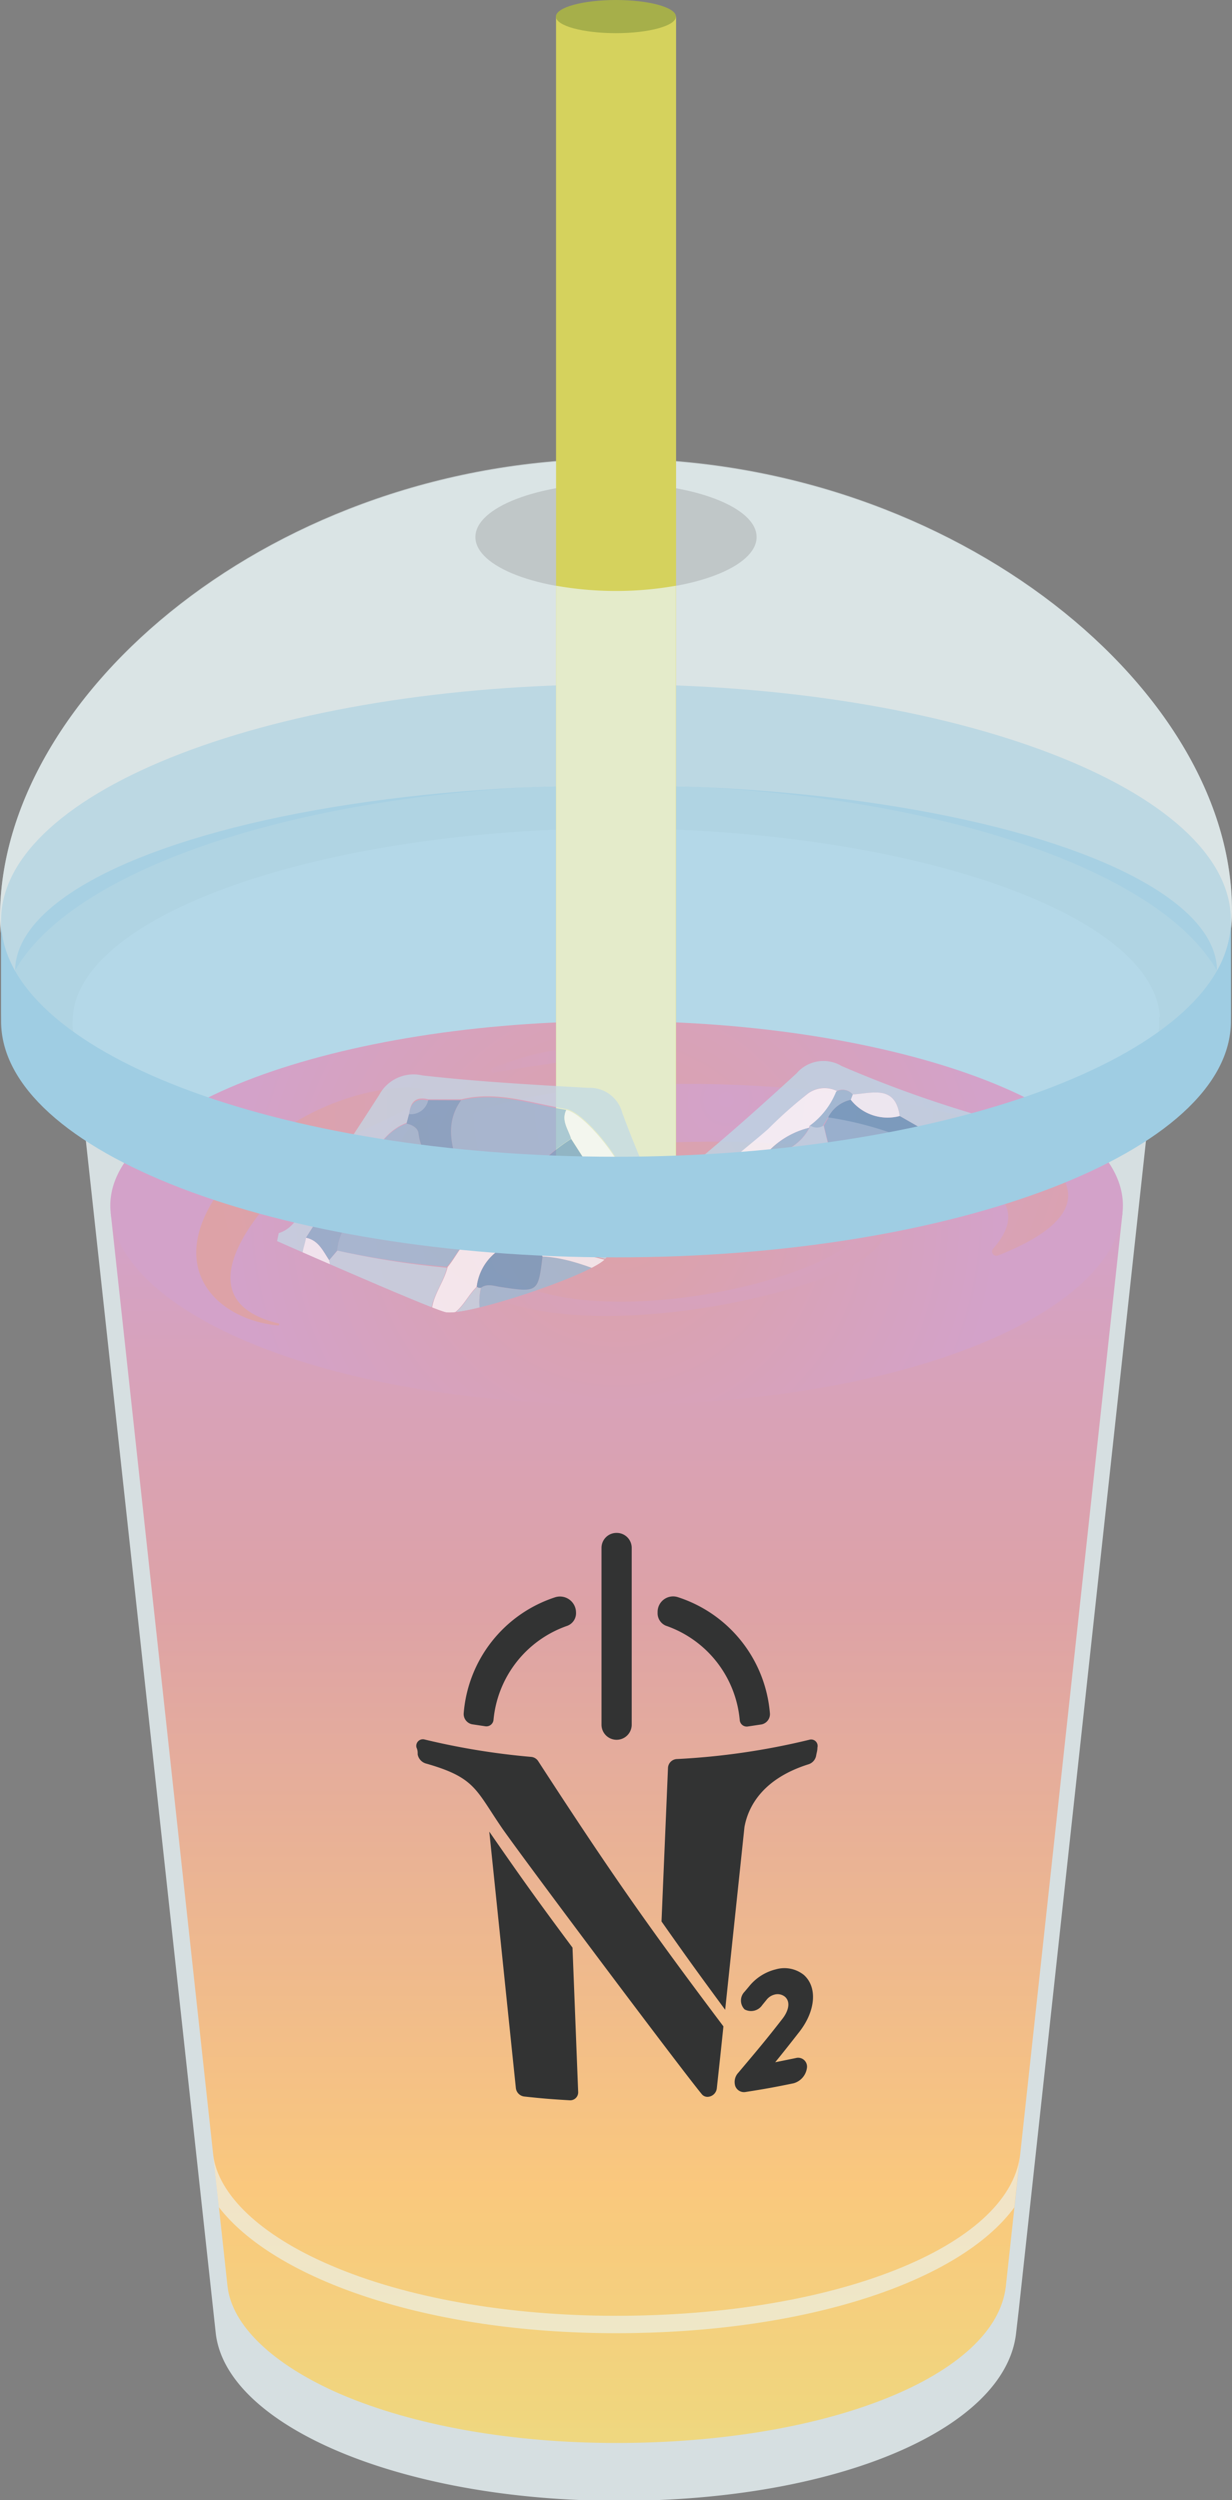 <svg xmlns="http://www.w3.org/2000/svg" xmlns:xlink="http://www.w3.org/1999/xlink" viewBox="0 0 91.35 185.38"><rect x="0" y="0" width="91.35" height="185.38" fill="#808080" stroke="none"/><defs><style>.cls-1{fill:none;}.cls-2,.cls-25,.cls-4{fill:#ebf6f9;}.cls-2,.cls-9{opacity:0.8;}.cls-3{fill:url(#名称未設定グラデーション_37);}.cls-4{opacity:0.6;}.cls-32,.cls-5,.cls-6{fill:#9fcde3;}.cls-5{opacity:0.5;}.cls-25,.cls-6{opacity:0.7;}.cls-7{fill:url(#名称未設定グラデーション_44);}.cls-8{fill:url(#名称未設定グラデーション_91);}.cls-10{clip-path:url(#clip-path);}.cls-11{fill:#bdd6e5;}.cls-12{fill:#86b0cc;}.cls-13{fill:#8ab3cf;}.cls-14{fill:#8db5d0;}.cls-15{fill:#6b9cbf;}.cls-16{fill:#fbfdfe;}.cls-17{fill:#90b8d2;}.cls-18{fill:#f9fbfd;}.cls-19{fill:#6599bc;}.cls-20{fill:#f3f8fb;}.cls-21{fill:#96bdd5;}.cls-22{fill:#bad4e4;}.cls-23{fill:#5b90b6;}.cls-24{fill:#d5d25d;}.cls-26{clip-path:url(#clip-path-2);}.cls-27{opacity:0.9;}.cls-28{fill:#c2d9e7;}.cls-29{fill:#71a1c2;}.cls-30{fill:#fff;}.cls-31{fill:#a6af4a;}.cls-33{fill:#323333;}</style><linearGradient id="名称未設定グラデーション_37" x1="45.72" y1="185.48" x2="45.72" y2="88.84" gradientUnits="userSpaceOnUse"><stop offset="0" stop-color="#ecdb7f"/><stop offset="0.24" stop-color="#fac87d"/><stop offset="0.69" stop-color="#dda2a7"/><stop offset="1" stop-color="#d3a2c9"/></linearGradient><radialGradient id="名称未設定グラデーション_44" cx="45.72" cy="89.93" r="28.38" gradientUnits="userSpaceOnUse"><stop offset="0" stop-color="#dda2a7"/><stop offset="1" stop-color="#d3a2c9"/></radialGradient><radialGradient id="名称未設定グラデーション_91" cx="53.85" cy="81.54" r="38.74" gradientUnits="userSpaceOnUse"><stop offset="0" stop-color="#d3a2c9"/><stop offset="1" stop-color="#dda2a7"/></radialGradient><clipPath id="clip-path"><path id="SVGID" class="cls-1" d="M44.24,82.74C48.32,86,54.36,88,59.48,90.26s18-6.3,19.65-9-22.44-8-22.44-8Z"/></clipPath><clipPath id="clip-path-2"><path id="SVGID-2" data-name="SVGID" class="cls-1" d="M20,86.94c-1.44,1-.57,4.6-.57,4.6S31.56,96.91,33,97.29s10.53-2.64,11.83-3.89,2.67-8.08,3.39-11.07-20.73-6.2-20.73-6.2Z"/></clipPath></defs><title>アセット 24</title><g id="レイヤー_2" data-name="レイヤー 2"><g id="レイヤー_1-2" data-name="レイヤー 1"><path class="cls-2" d="M86,75.37h0c-.54-7.74-18.9-13.94-40.29-13.94S5.92,67.64,5.4,75.39h0v.08a4.61,4.61,0,0,0,0,.83,8.85,8.85,0,0,0,.16.87l10.64,97.68L16,173c.76,6.83,13.62,12.43,29.89,12.43S74.55,180.06,75.34,173l.2-1.73L85.78,77.15a8,8,0,0,0,.16-.85,4.72,4.72,0,0,0,0-.84Z"/><path class="cls-3" d="M8.21,89.93l8.66,79.58c.32,2.92,3.37,5.83,8.36,8,5.44,2.34,12.71,3.63,20.48,3.63,15.71,0,28.12-5,28.87-11.61l8.65-79.58Z"/><path class="cls-4" d="M45.68,171.71c-8,0-15.58-1.33-21.2-3.76-5.15-2.21-8.31-5.2-8.68-8.21l.43,3.92C20.36,169,31.67,173,45.68,173s25.48-3.8,29.53-9.33l.42-3.86C74.79,166.59,61.88,171.71,45.68,171.71Z"/><path class="cls-4" d="M91.34,68C91,80.24,66.18,86.59,45.67,86.59,23,86.59,0,80.24,0,68c0-16.61,20.45-34,45.67-34S91.78,51.42,91.34,68Z"/><path class="cls-4" d="M45.67,34.05C20.45,34.05,0,51.42,0,68,0,80.24,23,86.59,45.67,86.59,66.18,86.59,91,80.24,91.34,68,91.78,51.42,70.9,34.05,45.67,34.05Zm0,9.77c-5.75,0-10.42-1.79-10.42-4s4.67-4,10.42-4,10.43,1.79,10.43,4S51.43,43.82,45.67,43.82Z"/><path class="cls-5" d="M.08,68.25c0-9.67,20.41-17.51,45.59-17.51s45.6,7.84,45.6,17.51v7.46c0-9.67-20.41-17.51-45.6-17.51S.08,66,.08,75.71Z"/><ellipse class="cls-6" cx="45.68" cy="72" rx="44.56" ry="13.78"/><path class="cls-7" d="M83.23,89.93c-.86,7.75-16.8,14.22-37.51,14.22S9.07,97.72,8.21,89.93,25,75.71,45.72,75.71,84.09,82.13,83.23,89.93Z"/><path class="cls-8" d="M31.09,80.69a.36.36,0,0,1,.23.59c-1.58,1.79-5.5,2.35-9,5.45s-8.85,9.65-1.7,11.39a.08.08,0,0,1,0,.16c-4.76-.45-8.91-4.64-3.54-11C22.22,81.26,29,80.39,31.09,80.69Z"/><path class="cls-8" d="M62.79,89.8a.24.24,0,0,1,.08-.46c1.95.1,4.42,1.14,1.69,3.58-3.47,3.09-22.13,7.26-29.51,2.5-7-4.51-7.13-11.87-2.85-12.81a.38.38,0,0,1,.44.52c-1.25,3.09-.55,12,10.28,13.22C53.91,97.55,68,91.82,62.79,89.8Z"/><path class="cls-8" d="M54.36,88.81A.6.6,0,0,1,54.7,90c-5.4,1.9-14.52,2.76-19.1.12-6.59-3.8-4.71-7.78,6.63-9.25S70.6,81.28,76,84.72c5,3.19,4,6-2,8.37a.32.32,0,0,1-.36-.51C76.11,89.81,75,87,65,85.5c-11.29-1.71-28.67-.78-23.42,2.36C45.07,90,50.35,89.77,54.36,88.81Z"/><path class="cls-8" d="M36.52,79.2A22.46,22.46,0,0,1,48,77.71a.23.23,0,0,1,0,.46,91.75,91.75,0,0,0-11.38,1.37A.18.18,0,0,1,36.52,79.2Z"/><g class="cls-9"><g class="cls-10"><path class="cls-11" d="M76.34,102.68c-2.59,3-5.91,5.25-8.72,8a2.33,2.33,0,0,1-2.82.14,68,68,0,0,0-11.89-4.27,2.89,2.89,0,0,1-2.45-2.89,73,73,0,0,0-2.37-12.25c-.44-1.62.07-2.51,1.38-3.54,3.32-2.61,6.48-5.43,9.59-8.28a2.62,2.62,0,0,1,3.34-.55,87.74,87.74,0,0,0,12.12,4.21c1.58.39,2.09,1.13,2.3,2.71.54,4,1.2,8,2.13,11.88.69,2.86.52,3.58-2.38,4.54-.33-.8,1-1.59,0-2.38.43-.8,1.17-1.59,0-2.39.87-2.79,0-5.41-.8-8l-.63.09a.37.37,0,0,0-.2-.13c.77-.83.33-1.61-.1-2.39.09-.5,0-1-.49-1.2-2-.63-3.77-2-5.91-2.23l-1.73-1c-.33-2.34-2-1.68-3.48-1.6a1,1,0,0,0-1.18-.26,2.05,2.05,0,0,0-2.26.28A32.17,32.17,0,0,0,57,83.7c-2.09,1.86-4.49,3.41-5.82,6-1,1.39-.2,2.18,1,2.56a12.52,12.52,0,0,0,6.68.33c.56,1,1.64,1.4,2.56,2a14,14,0,0,0-4.74,3.55c-.57.64-.89,1.66-1.57,2-1.1.56-.76-1.66-2.21-1.24.59,1.09,0,2.24.09,3.41-.62,1-1,1.86.36,2.52,1.87,1.39,4.19,1.29,6.3,1.92a3.39,3.39,0,0,0,4.73,1l.74.45c.65.33,1.66,1.22,1.66-.29a23.89,23.89,0,0,0-.46-6.53h0l-.14-.57h0a.68.68,0,0,0,0-1l.24-1.75c2.53.23,4.53,1.63,6.57,2.93l-1.49,3.08c1.74-.34,2.58-1.42,3.58-2.23Z"/><path class="cls-12" d="M76.34,102.68,75,101.87c.52-.61,1-1.23,1.54-1.84,1,.79-.33,1.58,0,2.38Z"/><path class="cls-13" d="M68.44,83.74c2.14.28,3.89,1.6,5.91,2.23.48.15.58.7.49,1.2-.78-.48-1.64-1.29-2.46-.28C70.94,88.66,69,90,67.84,92.15A7.64,7.64,0,0,0,71,90.45c1.17-.79,2.33-2,4-.89a.37.37,0,0,1,.2.13l.63-.09c.75,2.63,1.67,5.25.8,8l-1.32.63c-2.63-1.88-5.79-2.57-8.7-3.83-.6-2.3-2.84-1.91-4.37-2.68.54-2.88-.55-5.54-1.15-8.26l.37-.65a25.74,25.74,0,0,1,4.94,1.25C67,84.4,67.88,84.68,68.44,83.74Z"/><path class="cls-14" d="M65.08,108.18l-.74-.45-.59-.49a52.63,52.63,0,0,1-1-6.38c0-1-.68-.6-1.23-.22-1.73,1.2-3.38,2.59-5.54,3a1.74,1.74,0,0,1-.76-1.33c-.27-1.28-.7-1.76-1.59-.35-.11.18-.43.23-.66.34-.06-1.17.5-2.32-.09-3.41,1.45-.42,1.11,1.8,2.21,1.24.68-.34,1-1.36,1.57-2a14,14,0,0,1,4.74-3.55h.89c.09,1.33.17,2.65.29,4,.06.73.23,1.45,1.2.78.64-.44,1.62-.25,2.05-1.09l.19-.36.37.22-.24,1.75c-.09.32-.24.65,0,1h0c-.09.22-.1.43.14.57h0C65.3,103.53,65.63,105.93,65.08,108.18Z"/><path class="cls-15" d="M66.37,98.09,66,97.87l-.06-.56.36-.13-.21-.2v0c.29-.29.41-.6.06-.93v0l.38-1.66c2.91,1.26,6.07,2,8.7,3.83L72.94,101C70.9,99.72,68.9,98.32,66.37,98.09Z"/><path class="cls-16" d="M51.14,89.71c1.33-2.6,3.73-4.15,5.82-6a32.17,32.17,0,0,1,2.83-2.53,2.07,2.07,0,0,1,2.27-.28,5.84,5.84,0,0,1-2,2.56l-.08.17a6.19,6.19,0,0,0-3.24,2c-1.49,1.2-1.43,3.27-2.57,4.66C53,91.05,51.9,91.2,51.14,89.71Z"/><path class="cls-16" d="M66.55,94.44c-.13.56-.25,1.11-.38,1.66l-2.1-1.22a3,3,0,0,0-1.8-.31h-.89c-.92-.56-2-.92-2.56-2l0-.91c1.13-.73,2.21.43,3.33.07C63.71,92.53,66,92.14,66.55,94.44Z"/><path class="cls-15" d="M74.94,89.56c-1.62-1.07-2.78.1-4,.89a7.64,7.64,0,0,1-3.15,1.7c1.13-2.19,3.1-3.49,4.54-5.26.82-1,1.68-.2,2.46.28C75.27,88,75.71,88.73,74.94,89.56Z"/><path class="cls-17" d="M58.85,91.69l0,.91a12.52,12.52,0,0,1-6.68-.33c-1.2-.38-2-1.17-1-2.56.76,1.49,1.84,1.34,3,.61A18.56,18.56,0,0,0,58.85,91.69Z"/><path class="cls-16" d="M72.94,101l2.31-2.75,1.32-.63c1.17.8.43,1.59,0,2.39-.51.61-1,1.23-1.54,1.84-1,.81-1.84,1.89-3.58,2.23Z"/><path class="cls-18" d="M65.08,108.18c.55-2.25.22-4.65,1.2-6.82a23.89,23.89,0,0,1,.46,6.53C66.74,109.4,65.73,108.51,65.08,108.18Z"/><path class="cls-15" d="M53,102.28c.23-.11.55-.16.66-.34.89-1.41,1.32-.93,1.59.35a1.74,1.74,0,0,0,.76,1.33,2.21,2.21,0,0,0-.18.34c-.71.6-1.88-.13-2.47.84C52,104.14,52.33,103.23,53,102.28Z"/><path class="cls-19" d="M68.44,83.74c-.56.94-1.4.66-2.1.36a25.74,25.74,0,0,0-4.94-1.25,2.48,2.48,0,0,1,1.68-1.31,3.48,3.48,0,0,0,3.63,1.21Z"/><path class="cls-17" d="M53.31,104.8c.59-1,1.76-.24,2.47-.84.92,1.83,3,1.41,4.42,2.24l-.59.52C57.5,106.09,55.18,106.19,53.31,104.8Z"/><path class="cls-18" d="M59.61,106.72l.59-.52c1.19.32,2.24,1.11,3.55,1l.59.49A3.39,3.39,0,0,1,59.61,106.72Z"/><path class="cls-20" d="M66.71,82.75a3.48,3.48,0,0,1-3.63-1.21l.15-.39C64.67,81.07,66.38,80.41,66.71,82.75Z"/><path class="cls-21" d="M63.23,81.15l-.15.39a2.48,2.48,0,0,0-1.68,1.31L61,83.5a.88.88,0,0,1-1,0,5.84,5.84,0,0,0,2-2.56A1,1,0,0,1,63.23,81.15Z"/><path class="cls-18" d="M66.15,100.81c-.26-.32-.11-.65,0-1A.68.68,0,0,1,66.15,100.81Z"/><path class="cls-15" d="M75.77,89.6l-.63.09Z"/><path class="cls-18" d="M66.28,101.37c-.24-.14-.23-.35-.14-.57C66.19,101,66.24,101.18,66.28,101.37Z"/><path class="cls-22" d="M60.07,83.45a.88.88,0,0,0,1,0c.6,2.72,1.69,5.38,1.15,8.26-1.12.36-2.2-.8-3.33-.07a18.56,18.56,0,0,1-4.67-1.37c1.14-1.39,1.08-3.46,2.57-4.66a3.71,3.71,0,0,0,3.24-2Z"/><path class="cls-22" d="M63.75,107.24c-1.31.07-2.36-.72-3.55-1-1.43-.83-3.5-.41-4.42-2.24a2.21,2.21,0,0,1,.18-.34c2.16-.39,3.81-1.78,5.54-3,.55-.38,1.18-.82,1.23.22A52.63,52.63,0,0,0,63.75,107.24Z"/><path class="cls-19" d="M62.27,94.57a3,3,0,0,1,1.8.31c-1.34,2.12.53,2.56,1.74,3.35-.43.84-1.41.65-2.05,1.09-1,.67-1.14,0-1.2-.78C62.44,97.22,62.36,95.9,62.27,94.57Z"/><path class="cls-23" d="M65.81,98.23c-1.21-.79-3.08-1.23-1.74-3.35l2.1,1.22v0c-.42.28-.2.61-.06.93v0l-.15.33.06.56Z"/><path class="cls-16" d="M66.1,97c-.14-.32-.36-.65.06-.93C66.51,96.41,66.39,96.72,66.1,97Z"/><path class="cls-16" d="M65.94,97.31l.15-.33.21.2Z"/><path class="cls-21" d="M60,83.62a3.71,3.71,0,0,1-3.24,2A6.19,6.19,0,0,1,60,83.62Z"/></g></g><rect class="cls-24" x="41.23" y="1.23" width="8.9" height="88.27"/><path class="cls-25" d="M41.23,86.5q2.22.09,4.44.09c1.47,0,3,0,4.45-.1V43.43a25.53,25.53,0,0,1-8.89,0Z"/><g class="cls-9"><g class="cls-26"><g class="cls-27"><path class="cls-28" d="M20.67,91.43c1.08-.33,1.51-1.34,2.07-2.15,1.84-2.66,3.63-5.37,5.38-8.1a2.89,2.89,0,0,1,3.2-1.44c4.08.46,8.18.69,12.28.92a2.49,2.49,0,0,1,2.54,1.85A79,79,0,0,0,51.3,93.72a2.32,2.32,0,0,1-.19,2.93,85.32,85.32,0,0,0-7.3,10.48A2.29,2.29,0,0,1,41,108.2a68.76,68.76,0,0,0-12.48-1c-1.44,0-1.85-1-2.37-2.06-1.88-3.94-3.2-8.17-5.9-11.7Zm5.18-3.51c-2.14-.16-2,1.72-2.56,2.91l-.6.94c-.09.71-.55,1.47-.1,2.15C23.65,95.5,24.08,97.36,25,99c1,1.79,1.53,3.93,3.71,4.8.76,1.81,1.54.47,2-.1,1.45-1.72,1.66-4,2.39-6,1.11-.38,1.48-1.52,2.25-2.25l.15,0,.16,0c-.71,3.34,2,5.32,3.21,7.92a4.31,4.31,0,0,0-2.57,1.41c1.56-.44,2.51.48,3.66.67.52.51.89,1.36,1.87.8,1,.12,1.27-.7,1.64-1.28.85-1.36,1.6-2.79,2.38-4.2a3.62,3.62,0,0,0,2.38-4.16c.06-.32.12-.64.17-1,.39-.09.88-.06.92-.6s-.54-.67-1-.78l-8.4-2.15c.59-2.31,2.6-3.57,4-5.31.57.56,1.12,1.15,1.72,1.67s.86.32.91-.4c.11-1.42-3.08-5.51-4.54-5.81-2.59-.42-5.12-1.37-7.8-.72l-2.45,0c-.83-.2-1.31.1-1.4,1l-.2.74c-1.66.63-2.37,2.14-3.2,3.52Z"/><path class="cls-21" d="M26.94,86.83c.83-1.38,1.54-2.89,3.2-3.52.42.1.84.31.89.73.28,2.38,2.62,3.3,3.54,5.26,0-2.63-2.25-5-.38-7.72,2.68-.65,5.21.3,7.8.72-.39.79.15,1.43.36,2.13a13.31,13.31,0,0,0-5.5,7c-2.18-.57-2.69,1.35-3.71,2.5A65.46,65.46,0,0,1,25,92.73c.14-1.54,1.12-2.64,1.94-3.84C27.41,88.24,28.31,87.5,26.94,86.83Z"/><path class="cls-21" d="M45.85,100.81c-.78,1.41-1.53,2.84-2.38,4.2-.37.58-.67,1.4-1.64,1.28-.1-.94,1.15-2.06-.19-2.79a2.11,2.11,0,0,0-1.89.17c-.59.47.44,1.15.21,1.82-1.15-.19-2.1-1.11-3.66-.67a4.31,4.31,0,0,1,2.57-1.41c-1.19-2.6-3.92-4.58-3.21-7.92.43-.32.9-.16,1.35-.08,2.89.44,2.89.44,3.22-2.25,2.93.17,5.42,1.76,8.17,2.52,0,.33-.11.65-.17,1l-.74,0a21.24,21.24,0,0,1-6.76-.53c0,2.14,1.25,3.68,1.37,5.52,0,.47,0,1.18.75,1.26s.95-.4,1.31-.82c.56-.67.47-1.89,1.68-2Z"/><path class="cls-29" d="M36.85,91.45a13.31,13.31,0,0,1,5.5-7l1.55,2.41c-1.36,1.74-3.37,3-4,5.32L38,91.82Z"/><path class="cls-16" d="M28.68,103.8c-2.18-.87-2.74-3-3.71-4.8-.89-1.64-1.32-3.5-2.38-5.08-.45-.68,0-1.44.1-2.15.93.19,1.27,1,1.72,1.67.65,3.41,2.23,6.16,5.48,7.72C29.66,102.12,30.06,103.37,28.68,103.8Z"/><path class="cls-30" d="M36.85,91.45l1.17.38c0,.13-.06.26-.09.39a3.85,3.85,0,0,0-2.58,3.19c-.77.73-1.14,1.87-2.25,2.25L32,97.42c0-1.29.9-2.27,1.19-3.47C34.16,92.8,34.67,90.88,36.85,91.45Z"/><path class="cls-29" d="M34.19,81.58c-1.87,2.67.36,5.09.38,7.72-.92-2-3.26-2.88-3.54-5.26-.05-.42-.47-.63-.89-.73.07-.24.13-.49.2-.74a1.31,1.31,0,0,0,1.4-1Z"/><path class="cls-19" d="M35.35,95.41a3.85,3.85,0,0,1,2.58-3.19c.77.29,1.77,0,2.3.94-.33,2.69-.33,2.69-3.22,2.25-.45-.08-.92-.24-1.35.08l-.16,0Z"/><path class="cls-18" d="M43.9,86.84l-1.55-2.41c-.21-.7-.75-1.34-.36-2.13,1.46.3,4.65,4.39,4.54,5.81-.05.72-.41.83-.91.4S44.47,87.4,43.9,86.84Z"/><path class="cls-21" d="M32,97.42l1.15.24c-.73,2-.94,4.32-2.39,6-.49.57-1.27,1.91-2,.1,1.38-.43,1-1.68,1.21-2.64A12.22,12.22,0,0,0,32,97.42Z"/><path class="cls-18" d="M40.23,93.16c-.53-.89-1.53-.65-2.3-.94,0-.13,0-.26.09-.39l1.92.33,8.4,2.14c.44.11,1,.11,1,.78s-.53.51-.92.6C45.65,94.92,43.16,93.33,40.23,93.16Z"/><path class="cls-12" d="M24.41,93.44c-.45-.68-.79-1.48-1.72-1.67l.6-.94c1.74-.19,2.35-1.37,2.56-2.91.36-.36.73-.72,1.09-1.09,1.37.67.47,1.41,0,2.06-.82,1.2-1.8,2.3-1.94,3.84Z"/><path class="cls-29" d="M40,105.49c.23-.67-.8-1.35-.21-1.82a2.11,2.11,0,0,1,1.89-.17c1.34.73.09,1.85.19,2.79C40.85,106.85,40.48,106,40,105.49Z"/><path class="cls-18" d="M47.49,96.67l.74,0a3.62,3.62,0,0,1-2.38,4.16v-.71C46.14,98.83,47.39,98,47.49,96.67Z"/><path class="cls-18" d="M25.85,87.92c-.21,1.54-.82,2.72-2.56,2.91C23.89,89.64,23.71,87.76,25.85,87.92Z"/><path class="cls-21" d="M31.74,81.61a1.31,1.31,0,0,1-1.4,1C30.43,81.71,30.91,81.41,31.74,81.61Z"/><path class="cls-28" d="M24.41,93.44l.61-.71A65.46,65.46,0,0,0,33.14,94c-.29,1.2-1.18,2.18-1.19,3.47a12.22,12.22,0,0,1-2.06,3.74C26.64,99.6,25.06,96.85,24.41,93.44Z"/><path class="cls-28" d="M47.49,96.67c-.1,1.35-1.35,2.16-1.64,3.43-1.22.11-1.13,1.33-1.69,2-.36.42-.71.88-1.31.82s-.72-.79-.75-1.26c-.12-1.84-1.35-3.38-1.37-5.52A21.24,21.24,0,0,0,47.49,96.67Z"/></g></g></g><ellipse class="cls-31" cx="45.67" cy="1.23" rx="4.45" ry="1.23"/><path class="cls-32" d="M91.27,75.71c0,9.68-20.41,17.52-45.6,17.52S.08,85.39.08,75.71V68.25c0,9.68,20.41,17.52,45.59,17.52s45.6-7.84,45.6-17.52Z"/><path class="cls-33" d="M36.28,135.81c2.46,3.56,3.7,5.28,6.17,8.6.17,4.28.25,6.42.42,10.7a.59.59,0,0,1-.63.62c-1.35-.08-2-.13-3.37-.28a.71.71,0,0,1-.62-.63C37.46,147.23,37.07,143.42,36.28,135.81Z"/><path class="cls-33" d="M52.53,155.47h0a.54.54,0,0,1-.5-.2c-1.69-2.06-12.89-17-14.77-19.67-2-2.91-2-3.8-5.71-4.85a.87.87,0,0,1-.58-.66c0-.21,0-.31-.09-.52a.49.49,0,0,1,.61-.59,53.23,53.23,0,0,0,7.91,1.29.69.69,0,0,1,.51.32c5.49,8.46,8.26,12.39,13.73,19.66-.19,1.84-.29,2.75-.49,4.59A.71.71,0,0,1,52.53,155.47Z"/><path class="cls-33" d="M55.2,135.47c-.57,5.42-.86,8.13-1.43,13.55-1.88-2.55-2.83-3.86-4.72-6.55.19-4.56.29-6.84.48-11.39a.69.69,0,0,1,.63-.65A52.6,52.6,0,0,0,60,129a.48.48,0,0,1,.61.58c0,.23-.05.34-.09.57a.83.83,0,0,1-.55.66C56.64,131.85,55.49,133.86,55.2,135.47Z"/><path class="cls-33" d="M45.72,129h0a1.12,1.12,0,0,1-1.12-1.12V114.76a1.11,1.11,0,0,1,1.12-1.1h0a1.11,1.11,0,0,1,1.12,1.1V127.9A1.12,1.12,0,0,1,45.72,129Z"/><path class="cls-33" d="M49.37,120.54a8.18,8.18,0,0,1,5.48,7,.52.52,0,0,0,.62.47l1-.15a.78.78,0,0,0,.62-.79,9.9,9.9,0,0,0-6.81-8.64,1.15,1.15,0,0,0-1.52,1.07v.07A1,1,0,0,0,49.37,120.54Z"/><path class="cls-33" d="M36.59,127.55a8.19,8.19,0,0,1,5.47-7,1,1,0,0,0,.65-1h0a1.19,1.19,0,0,0-1.57-1.11,9.87,9.87,0,0,0-6.76,8.62.78.78,0,0,0,.62.79l1,.15A.53.53,0,0,0,36.59,127.55Z"/><path class="cls-33" d="M58.84,154.47c-1.41.29-2.12.42-3.53.64a.69.69,0,0,1-.79-.43,1,1,0,0,1,.23-1c1.31-1.56,2-2.36,3.27-4,.39-.5.65-1.2.19-1.62a.86.86,0,0,0-.77-.17,1.09,1.09,0,0,0-.61.4l-.31.38a1,1,0,0,1-1.31.32.93.93,0,0,1,0-1.31l.32-.38a3.67,3.67,0,0,1,2-1.28,2.31,2.31,0,0,1,2.08.42c1,.9.88,2.63-.32,4.19-.72.92-1.08,1.38-1.81,2.28l1.52-.31a.66.66,0,0,1,.83.75A1.37,1.37,0,0,1,58.84,154.47Z"/></g></g></svg>